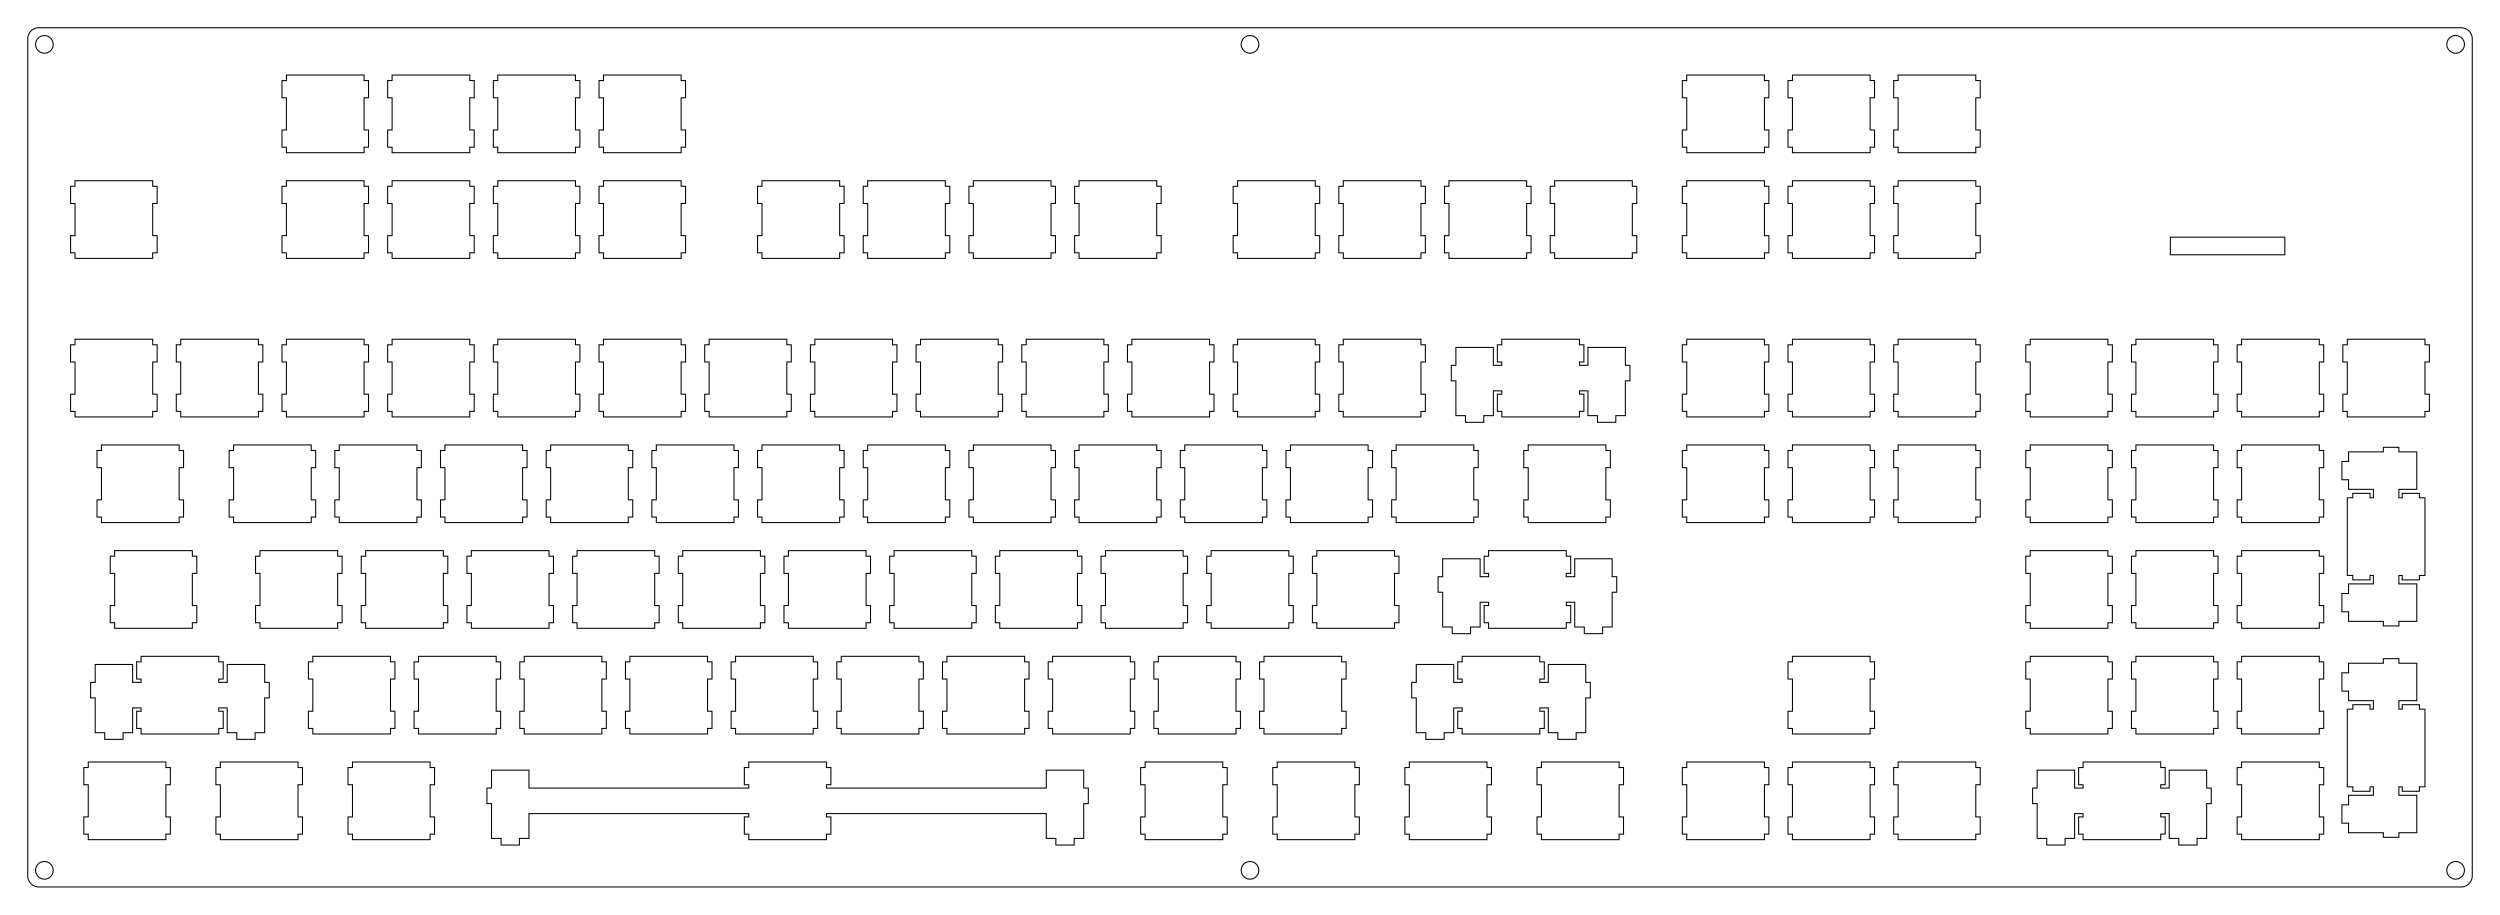 <?xml version="1.0" encoding="UTF-8" standalone="no"?>
<svg
   xmlns:dc="http://purl.org/dc/elements/1.1/"
   xmlns:cc="http://creativecommons.org/ns#"
   xmlns:rdf="http://www.w3.org/1999/02/22-rdf-syntax-ns#"
   xmlns:svg="http://www.w3.org/2000/svg"
   xmlns="http://www.w3.org/2000/svg"
   xmlns:sodipodi="http://sodipodi.sourceforge.net/DTD/sodipodi-0.dtd"
   xmlns:inkscape="http://www.inkscape.org/namespaces/inkscape"
   width="450.627mm"
   height="164.877mm"
   viewBox="0.000 0.000 450.627 164.877"
   version="1.1"
   id="svg4777"
   sodipodi:docname="board_switch.svg"
   inkscape:version="1.0.1 (3bc2e813f5, 2020-09-07)">
  <defs
     id="defs4781">
    <filter
       inkscape:collect="always"
       style="color-interpolation-filters:sRGB"
       id="filter7851"
       x="-1.8215383e-05"
       width="1"
       y="-2.0297141e-05"
       height="1">
      <feGaussianBlur
         inkscape:collect="always"
         stdDeviation="0"
         id="feGaussianBlur7853" />
    </filter>
  </defs>
  <sodipodi:namedview
     pagecolor="#ffffff"
     bordercolor="#666666"
     borderopacity="1"
     objecttolerance="10"
     gridtolerance="10"
     guidetolerance="10"
     inkscape:pageopacity="0"
     inkscape:pageshadow="2"
     inkscape:window-width="1920"
     inkscape:window-height="1027"
     id="namedview4779"
     showgrid="false"
     inkscape:zoom="0.84260906"
     inkscape:cx="1364.7971"
     inkscape:cy="405.07818"
     inkscape:window-x="1912"
     inkscape:window-y="-8"
     inkscape:window-maximized="1"
     inkscape:current-layer="layer3" />
  <polygon
     points="443.627,5.001 443.783,5.007 443.939,5.025 444.093,5.056 444.245,5.098 444.392,5.153 444.534,5.218 444.671,5.295 444.802,5.382 444.925,5.480 445.041,5.586 445.147,5.702 445.245,5.825 445.332,5.956 445.409,6.093 445.474,6.235 445.529,6.382 445.571,6.534 445.602,6.688 445.620,6.844 445.627,7.001 445.627,157.877 445.620,158.033 445.602,158.189 445.571,158.343 445.529,158.495 445.474,158.642 445.409,158.784 445.332,158.921 445.245,159.052 445.147,159.175 445.041,159.291 444.925,159.397 444.802,159.495 444.671,159.582 444.534,159.659 444.392,159.724 444.245,159.779 444.093,159.821 443.939,159.852 443.783,159.870 443.627,159.877 7.001,159.877 6.844,159.870 6.688,159.852 6.534,159.821 6.382,159.779 6.235,159.724 6.093,159.659 5.956,159.582 5.825,159.495 5.702,159.397 5.586,159.291 5.480,159.175 5.382,159.052 5.295,158.921 5.218,158.784 5.153,158.642 5.098,158.495 5.056,158.343 5.025,158.189 5.007,158.033 5.000,157.876 5.001,7.001 5.007,6.844 5.025,6.688 5.056,6.534 5.098,6.382 5.153,6.235 5.218,6.093 5.295,5.956 5.382,5.825 5.480,5.702 5.586,5.586 5.702,5.480 5.825,5.382 5.956,5.295 6.093,5.218 6.235,5.153 6.382,5.098 6.534,5.056 6.688,5.025 6.844,5.007 7.001,5.000"
     style="fill:none;stroke-width:0.05mm;stroke:black"
     id="polygon4541" />
  <polygon
     points="7.506,155.355 7.060,155.582 6.706,155.936 6.479,156.382 6.400,156.877 6.479,157.371 6.706,157.817 7.060,158.171 7.506,158.398 8.001,158.477 8.495,158.398 8.941,158.171 9.295,157.817 9.522,157.371 9.601,156.877 9.522,156.382 9.295,155.936 8.941,155.582 8.495,155.355 8.001,155.277"
     style="fill:none;stroke-width:0.05mm;stroke:black"
     id="polygon4543" />
  <polygon
     points="224.819,155.355 224.373,155.582 224.019,155.936 223.792,156.382 223.714,156.877 223.792,157.371 224.019,157.817 224.373,158.171 224.819,158.398 225.314,158.477 225.808,158.398 226.254,158.171 226.608,157.817 226.835,157.371 226.914,156.877 226.835,156.382 226.608,155.936 226.254,155.582 225.808,155.355 225.314,155.277"
     style="fill:none;stroke-width:0.05mm;stroke:black"
     id="polygon4545" />
  <polygon
     points="442.132,155.355 441.686,155.582 441.332,155.936 441.105,156.382 441.027,156.877 441.105,157.371 441.332,157.817 441.686,158.171 442.132,158.398 442.627,158.477 443.121,158.398 443.567,158.171 443.921,157.817 444.148,157.371 444.227,156.877 444.148,156.382 443.921,155.936 443.567,155.582 443.121,155.355 442.627,155.277"
     style="fill:none;stroke-width:0.05mm;stroke:black"
     id="polygon4547" />
  <polygon
     points="375.476,137.351 375.476,138.351 374.676,138.351 374.676,141.451 375.476,141.451 375.476,142.050 373.951,142.050 373.951,138.821 367.201,138.821 367.201,142.050 366.376,142.050 366.376,144.851 367.201,144.851 367.201,151.121 368.926,151.121 368.926,152.321 372.226,152.321 372.226,151.121 373.951,151.121 373.951,146.651 375.476,146.651 375.476,147.251 374.676,147.251 374.676,150.351 375.476,150.351 375.476,151.351 389.476,151.351 389.476,150.351 390.276,150.351 390.276,147.251 389.476,147.251 389.476,146.651 391.001,146.651 391.001,151.121 392.726,151.121 392.726,152.321 396.026,152.321 396.026,151.121 397.751,151.121 397.751,144.851 398.576,144.851 398.576,142.050 397.751,142.050 397.751,138.821 391.001,138.821 391.001,142.050 389.476,142.050 389.476,141.451 390.276,141.451 390.276,138.351 389.476,138.351 389.476,137.351"
     style="fill:none;stroke-width:0.05mm;stroke:black"
     id="polygon4549" />
  <polygon
     points="134.969,137.351 134.969,138.351 134.169,138.351 134.169,141.451 134.969,141.451 134.969,142.050 95.344,142.050 95.344,138.821 88.594,138.821 88.594,142.050 87.769,142.050 87.769,144.851 88.594,144.851 88.594,151.121 90.319,151.121 90.319,152.321 93.619,152.321 93.619,151.121 95.344,151.121 95.344,146.651 134.969,146.651 134.969,147.251 134.169,147.251 134.169,150.351 134.969,150.351 134.969,151.351 148.969,151.351 148.969,150.351 149.769,150.351 149.769,147.251 148.969,147.251 148.969,146.651 188.594,146.651 188.594,151.121 190.319,151.121 190.319,152.321 193.619,152.321 193.619,151.121 195.344,151.121 195.344,144.851 196.169,144.851 196.169,142.050 195.344,142.050 195.344,138.821 188.594,138.821 188.594,142.050 148.969,142.050 148.969,141.451 149.769,141.451 149.769,138.351 148.969,138.351 148.969,137.351"
     style="fill:none;stroke-width:0.05mm;stroke:black"
     id="polygon4551" />
  <polygon
     points="404.051,137.351 404.051,138.351 403.251,138.351 403.251,141.451 404.051,141.451 404.051,147.251 403.251,147.251 403.251,150.351 404.051,150.351 404.051,151.351 418.051,151.351 418.051,150.351 418.851,150.351 418.851,147.251 418.051,147.251 418.051,141.451 418.851,141.451 418.851,138.351 418.051,138.351 418.051,137.351"
     style="fill:none;stroke-width:0.05mm;stroke:black"
     id="polygon4553" />
  <polygon
     points="342.138,137.351 342.138,138.351 341.338,138.351 341.338,141.451 342.138,141.451 342.138,147.251 341.338,147.251 341.338,150.351 342.138,150.351 342.138,151.351 356.138,151.351 356.138,150.351 356.938,150.351 356.938,147.251 356.138,147.251 356.138,141.451 356.938,141.451 356.938,138.351 356.138,138.351 356.138,137.351"
     style="fill:none;stroke-width:0.05mm;stroke:black"
     id="polygon4555" />
  <polygon
     points="323.088,137.351 323.088,138.351 322.288,138.351 322.288,141.451 323.088,141.451 323.088,147.251 322.288,147.251 322.288,150.351 323.088,150.351 323.088,151.351 337.088,151.351 337.088,150.351 337.888,150.351 337.888,147.251 337.088,147.251 337.088,141.451 337.888,141.451 337.888,138.351 337.088,138.351 337.088,137.351"
     style="fill:none;stroke-width:0.05mm;stroke:black"
     id="polygon4557" />
  <polygon
     points="304.038,137.351 304.038,138.351 303.238,138.351 303.238,141.451 304.038,141.451 304.038,147.251 303.238,147.251 303.238,150.351 304.038,150.351 304.038,151.351 318.038,151.351 318.038,150.351 318.838,150.351 318.838,147.251 318.038,147.251 318.038,141.451 318.838,141.451 318.838,138.351 318.038,138.351 318.038,137.351"
     style="fill:none;stroke-width:0.05mm;stroke:black"
     id="polygon4559" />
  <polygon
     points="277.844,137.351 277.844,138.351 277.044,138.351 277.044,141.451 277.844,141.451 277.844,147.251 277.044,147.251 277.044,150.351 277.844,150.351 277.844,151.351 291.844,151.351 291.844,150.351 292.644,150.351 292.644,147.251 291.844,147.251 291.844,141.451 292.644,141.451 292.644,138.351 291.844,138.351 291.844,137.351"
     style="fill:none;stroke-width:0.05mm;stroke:black"
     id="polygon4561" />
  <polygon
     points="254.032,137.351 254.032,138.351 253.232,138.351 253.232,141.451 254.032,141.451 254.032,147.251 253.232,147.251 253.232,150.351 254.032,150.351 254.032,151.351 268.032,151.351 268.032,150.351 268.832,150.351 268.832,147.251 268.032,147.251 268.032,141.451 268.832,141.451 268.832,138.351 268.032,138.351 268.032,137.351"
     style="fill:none;stroke-width:0.05mm;stroke:black"
     id="polygon4563" />
  <polygon
     points="230.219,137.351 230.219,138.351 229.419,138.351 229.419,141.451 230.219,141.451 230.219,147.251 229.419,147.251 229.419,150.351 230.219,150.351 230.219,151.351 244.219,151.351 244.219,150.351 245.019,150.351 245.019,147.251 244.219,147.251 244.219,141.451 245.019,141.451 245.019,138.351 244.219,138.351 244.219,137.351"
     style="fill:none;stroke-width:0.05mm;stroke:black"
     id="polygon4565" />
  <polygon
     points="206.407,137.351 206.407,138.351 205.607,138.351 205.607,141.451 206.407,141.451 206.407,147.251 205.607,147.251 205.607,150.351 206.407,150.351 206.407,151.351 220.407,151.351 220.407,150.351 221.207,150.351 221.207,147.251 220.407,147.251 220.407,141.451 221.207,141.451 221.207,138.351 220.407,138.351 220.407,137.351"
     style="fill:none;stroke-width:0.05mm;stroke:black"
     id="polygon4567" />
  <polygon
     points="63.532,137.351 63.532,138.351 62.732,138.351 62.732,141.451 63.532,141.451 63.532,147.251 62.732,147.251 62.732,150.351 63.532,150.351 63.532,151.351 77.532,151.351 77.532,150.351 78.332,150.351 78.332,147.251 77.532,147.251 77.532,141.451 78.332,141.451 78.332,138.351 77.532,138.351 77.532,137.351"
     style="fill:none;stroke-width:0.05mm;stroke:black"
     id="polygon4569" />
  <polygon
     points="39.719,137.351 39.719,138.351 38.919,138.351 38.919,141.451 39.719,141.451 39.719,147.251 38.919,147.251 38.919,150.351 39.719,150.351 39.719,151.351 53.719,151.351 53.719,150.351 54.519,150.351 54.519,147.251 53.719,147.251 53.719,141.451 54.519,141.451 54.519,138.351 53.719,138.351 53.719,137.351"
     style="fill:none;stroke-width:0.05mm;stroke:black"
     id="polygon4571" />
  <polygon
     points="15.907,137.351 15.907,138.351 15.107,138.351 15.107,141.451 15.907,141.451 15.907,147.251 15.107,147.251 15.107,150.351 15.907,150.351 15.907,151.351 29.907,151.351 29.907,150.351 30.707,150.351 30.707,147.251 29.907,147.251 29.907,141.451 30.707,141.451 30.707,138.351 29.907,138.351 29.907,137.351"
     style="fill:none;stroke-width:0.05mm;stroke:black"
     id="polygon4573" />
  <polygon
     points="429.601,118.726 429.601,119.550 423.331,119.550 423.331,121.275 422.131,121.275 422.131,124.575 423.331,124.575 423.331,126.300 427.801,126.300 427.801,127.825 427.201,127.825 427.201,127.025 424.101,127.025 424.101,127.825 423.101,127.825 423.101,141.826 424.101,141.826 424.101,142.626 427.201,142.626 427.201,141.826 427.801,141.826 427.801,143.351 423.331,143.351 423.331,145.076 422.131,145.076 422.131,148.376 423.331,148.376 423.331,150.101 429.601,150.101 429.601,150.925 432.401,150.925 432.401,150.101 435.631,150.101 435.631,143.351 432.401,143.351 432.401,141.826 433.001,141.826 433.001,142.626 436.101,142.626 436.101,141.826 437.101,141.826 437.101,127.825 436.101,127.825 436.101,127.025 433.001,127.025 433.001,127.825 432.401,127.825 432.401,126.300 435.631,126.300 435.631,119.550 432.401,119.550 432.401,118.726"
     style="fill:none;stroke-width:0.05mm;stroke:black"
     id="polygon4575" />
  <polygon
     points="263.557,118.301 263.557,119.301 262.757,119.301 262.757,122.400 263.557,122.400 263.557,123.001 262.032,123.001 262.032,119.771 255.282,119.771 255.282,123.001 254.457,123.001 254.457,125.801 255.282,125.801 255.282,132.071 257.006,132.071 257.006,133.271 260.306,133.271 260.306,132.071 262.032,132.071 262.032,127.601 263.557,127.601 263.557,128.200 262.757,128.200 262.757,131.301 263.557,131.301 263.557,132.301 277.557,132.301 277.557,131.301 278.357,131.301 278.357,128.200 277.557,128.200 277.557,127.601 279.082,127.601 279.082,132.071 280.807,132.071 280.807,133.271 284.107,133.271 284.107,132.071 285.832,132.071 285.832,125.801 286.657,125.801 286.657,123.001 285.832,123.001 285.832,119.771 279.082,119.771 279.082,123.001 277.557,123.001 277.557,122.400 278.357,122.400 278.357,119.301 277.557,119.301 277.557,118.301"
     style="fill:none;stroke-width:0.05mm;stroke:black"
     id="polygon4577" />
  <polygon
     points="25.432,118.301 25.432,119.301 24.632,119.301 24.632,122.400 25.432,122.400 25.432,123.001 23.907,123.001 23.907,119.771 17.157,119.771 17.157,123.001 16.332,123.001 16.332,125.801 17.157,125.801 17.157,132.071 18.882,132.071 18.882,133.271 22.182,133.271 22.182,132.071 23.907,132.071 23.907,127.601 25.432,127.601 25.432,128.200 24.632,128.200 24.632,131.301 25.432,131.301 25.432,132.301 39.432,132.301 39.432,131.301 40.232,131.301 40.232,128.200 39.432,128.200 39.432,127.601 40.957,127.601 40.957,132.071 42.682,132.071 42.682,133.271 45.982,133.271 45.982,132.071 47.707,132.071 47.707,125.801 48.532,125.801 48.532,123.001 47.707,123.001 47.707,119.771 40.957,119.771 40.957,123.001 39.432,123.001 39.432,122.400 40.232,122.400 40.232,119.301 39.432,119.301 39.432,118.301"
     style="fill:none;stroke-width:0.05mm;stroke:black"
     id="polygon4579" />
  <polygon
     points="404.051,118.301 404.051,119.301 403.251,119.301 403.251,122.400 404.051,122.400 404.051,128.200 403.251,128.200 403.251,131.301 404.051,131.301 404.051,132.301 418.051,132.301 418.051,131.301 418.851,131.301 418.851,128.200 418.051,128.200 418.051,122.400 418.851,122.400 418.851,119.301 418.051,119.301 418.051,118.301"
     style="fill:none;stroke-width:0.05mm;stroke:black"
     id="polygon4581" />
  <polygon
     points="385.001,118.301 385.001,119.301 384.201,119.301 384.201,122.400 385.001,122.400 385.001,128.200 384.201,128.200 384.201,131.301 385.001,131.301 385.001,132.301 399.001,132.301 399.001,131.301 399.801,131.301 399.801,128.200 399.001,128.200 399.001,122.400 399.801,122.400 399.801,119.301 399.001,119.301 399.001,118.301"
     style="fill:none;stroke-width:0.05mm;stroke:black"
     id="polygon4583" />
  <polygon
     points="365.951,118.301 365.951,119.301 365.151,119.301 365.151,122.400 365.951,122.400 365.951,128.200 365.151,128.200 365.151,131.301 365.951,131.301 365.951,132.301 379.951,132.301 379.951,131.301 380.751,131.301 380.751,128.200 379.951,128.200 379.951,122.400 380.751,122.400 380.751,119.301 379.951,119.301 379.951,118.301"
     style="fill:none;stroke-width:0.05mm;stroke:black"
     id="polygon4585" />
  <polygon
     points="323.088,118.301 323.088,119.301 322.288,119.301 322.288,122.400 323.088,122.400 323.088,128.200 322.288,128.200 322.288,131.301 323.088,131.301 323.088,132.301 337.088,132.301 337.088,131.301 337.888,131.301 337.888,128.200 337.088,128.200 337.088,122.400 337.888,122.400 337.888,119.301 337.088,119.301 337.088,118.301"
     style="fill:none;stroke-width:0.05mm;stroke:black"
     id="polygon4587" />
  <polygon
     points="227.838,118.301 227.838,119.301 227.038,119.301 227.038,122.400 227.838,122.400 227.838,128.200 227.038,128.200 227.038,131.301 227.838,131.301 227.838,132.301 241.838,132.301 241.838,131.301 242.638,131.301 242.638,128.200 241.838,128.200 241.838,122.400 242.638,122.400 242.638,119.301 241.838,119.301 241.838,118.301"
     style="fill:none;stroke-width:0.05mm;stroke:black"
     id="polygon4589" />
  <polygon
     points="208.788,118.301 208.788,119.301 207.988,119.301 207.988,122.400 208.788,122.400 208.788,128.200 207.988,128.200 207.988,131.301 208.788,131.301 208.788,132.301 222.788,132.301 222.788,131.301 223.588,131.301 223.588,128.200 222.788,128.200 222.788,122.400 223.588,122.400 223.588,119.301 222.788,119.301 222.788,118.301"
     style="fill:none;stroke-width:0.05mm;stroke:black"
     id="polygon4591" />
  <polygon
     points="189.738,118.301 189.738,119.301 188.938,119.301 188.938,122.400 189.738,122.400 189.738,128.200 188.938,128.200 188.938,131.301 189.738,131.301 189.738,132.301 203.738,132.301 203.738,131.301 204.538,131.301 204.538,128.200 203.738,128.200 203.738,122.400 204.538,122.400 204.538,119.301 203.738,119.301 203.738,118.301"
     style="fill:none;stroke-width:0.05mm;stroke:black"
     id="polygon4593" />
  <polygon
     points="170.688,118.301 170.688,119.301 169.888,119.301 169.888,122.400 170.688,122.400 170.688,128.200 169.888,128.200 169.888,131.301 170.688,131.301 170.688,132.301 184.688,132.301 184.688,131.301 185.488,131.301 185.488,128.200 184.688,128.200 184.688,122.400 185.488,122.400 185.488,119.301 184.688,119.301 184.688,118.301"
     style="fill:none;stroke-width:0.05mm;stroke:black"
     id="polygon4595" />
  <polygon
     points="151.638,118.301 151.638,119.301 150.838,119.301 150.838,122.400 151.638,122.400 151.638,128.200 150.838,128.200 150.838,131.301 151.638,131.301 151.638,132.301 165.638,132.301 165.638,131.301 166.438,131.301 166.438,128.200 165.638,128.200 165.638,122.400 166.438,122.400 166.438,119.301 165.638,119.301 165.638,118.301"
     style="fill:none;stroke-width:0.05mm;stroke:black"
     id="polygon4597" />
  <polygon
     points="132.588,118.301 132.588,119.301 131.788,119.301 131.788,122.400 132.588,122.400 132.588,128.200 131.788,128.200 131.788,131.301 132.588,131.301 132.588,132.301 146.588,132.301 146.588,131.301 147.388,131.301 147.388,128.200 146.588,128.200 146.588,122.400 147.388,122.400 147.388,119.301 146.588,119.301 146.588,118.301"
     style="fill:none;stroke-width:0.05mm;stroke:black"
     id="polygon4599" />
  <polygon
     points="113.538,118.301 113.538,119.301 112.738,119.301 112.738,122.400 113.538,122.400 113.538,128.200 112.738,128.200 112.738,131.301 113.538,131.301 113.538,132.301 127.538,132.301 127.538,131.301 128.337,131.301 128.337,128.200 127.538,128.200 127.538,122.400 128.337,122.400 128.337,119.301 127.538,119.301 127.538,118.301"
     style="fill:none;stroke-width:0.05mm;stroke:black"
     id="polygon4601" />
  <polygon
     points="94.488,118.301 94.488,119.301 93.688,119.301 93.688,122.400 94.488,122.400 94.488,128.200 93.688,128.200 93.688,131.301 94.488,131.301 94.488,132.301 108.488,132.301 108.488,131.301 109.288,131.301 109.288,128.200 108.488,128.200 108.488,122.400 109.288,122.400 109.288,119.301 108.488,119.301 108.488,118.301"
     style="fill:none;stroke-width:0.05mm;stroke:black"
     id="polygon4603" />
  <polygon
     points="75.438,118.301 75.438,119.301 74.638,119.301 74.638,122.400 75.438,122.400 75.438,128.200 74.638,128.200 74.638,131.301 75.438,131.301 75.438,132.301 89.438,132.301 89.438,131.301 90.238,131.301 90.238,128.200 89.438,128.200 89.438,122.400 90.238,122.400 90.238,119.301 89.438,119.301 89.438,118.301"
     style="fill:none;stroke-width:0.05mm;stroke:black"
     id="polygon4605" />
  <polygon
     points="56.388,118.301 56.388,119.301 55.588,119.301 55.588,122.400 56.388,122.400 56.388,128.200 55.588,128.200 55.588,131.301 56.388,131.301 56.388,132.301 70.388,132.301 70.388,131.301 71.188,131.301 71.188,128.200 70.388,128.200 70.388,122.400 71.188,122.400 71.188,119.301 70.388,119.301 70.388,118.301"
     style="fill:none;stroke-width:0.05mm;stroke:black"
     id="polygon4607" />
  <polygon
     points="268.319,99.251 268.319,100.251 267.519,100.251 267.519,103.351 268.319,103.351 268.319,103.951 266.794,103.951 266.794,100.721 260.044,100.721 260.044,103.951 259.219,103.951 259.219,106.751 260.044,106.751 260.044,113.021 261.768,113.021 261.768,114.221 265.069,114.221 265.069,113.021 266.794,113.021 266.794,108.551 268.319,108.551 268.319,109.151 267.519,109.151 267.519,112.251 268.319,112.251 268.319,113.251 282.319,113.251 282.319,112.251 283.119,112.251 283.119,109.151 282.319,109.151 282.319,108.551 283.844,108.551 283.844,113.021 285.569,113.021 285.569,114.221 288.869,114.221 288.869,113.021 290.594,113.021 290.594,106.751 291.419,106.751 291.419,103.951 290.594,103.951 290.594,100.721 283.844,100.721 283.844,103.951 282.319,103.951 282.319,103.351 283.119,103.351 283.119,100.251 282.319,100.251 282.319,99.251"
     style="fill:none;stroke-width:0.05mm;stroke:black"
     id="polygon4609" />
  <polygon
     points="404.051,99.251 404.051,100.251 403.251,100.251 403.251,103.351 404.051,103.351 404.051,109.151 403.251,109.151 403.251,112.251 404.051,112.251 404.051,113.251 418.051,113.251 418.051,112.251 418.851,112.251 418.851,109.151 418.051,109.151 418.051,103.351 418.851,103.351 418.851,100.251 418.051,100.251 418.051,99.251"
     style="fill:none;stroke-width:0.05mm;stroke:black"
     id="polygon4611" />
  <polygon
     points="385.001,99.251 385.001,100.251 384.201,100.251 384.201,103.351 385.001,103.351 385.001,109.151 384.201,109.151 384.201,112.251 385.001,112.251 385.001,113.251 399.001,113.251 399.001,112.251 399.801,112.251 399.801,109.151 399.001,109.151 399.001,103.351 399.801,103.351 399.801,100.251 399.001,100.251 399.001,99.251"
     style="fill:none;stroke-width:0.05mm;stroke:black"
     id="polygon4613" />
  <polygon
     points="365.951,99.251 365.951,100.251 365.151,100.251 365.151,103.351 365.951,103.351 365.951,109.151 365.151,109.151 365.151,112.251 365.951,112.251 365.951,113.251 379.951,113.251 379.951,112.251 380.751,112.251 380.751,109.151 379.951,109.151 379.951,103.351 380.751,103.351 380.751,100.251 379.951,100.251 379.951,99.251"
     style="fill:none;stroke-width:0.05mm;stroke:black"
     id="polygon4615" />
  <polygon
     points="237.363,99.251 237.363,100.251 236.563,100.251 236.563,103.351 237.363,103.351 237.363,109.151 236.563,109.151 236.563,112.251 237.363,112.251 237.363,113.251 251.363,113.251 251.363,112.251 252.163,112.251 252.163,109.151 251.363,109.151 251.363,103.351 252.163,103.351 252.163,100.251 251.363,100.251 251.363,99.251"
     style="fill:none;stroke-width:0.05mm;stroke:black"
     id="polygon4617" />
  <polygon
     points="218.313,99.251 218.313,100.251 217.513,100.251 217.513,103.351 218.313,103.351 218.313,109.151 217.513,109.151 217.513,112.251 218.313,112.251 218.313,113.251 232.313,113.251 232.313,112.251 233.113,112.251 233.113,109.151 232.313,109.151 232.313,103.351 233.113,103.351 233.113,100.251 232.313,100.251 232.313,99.251"
     style="fill:none;stroke-width:0.05mm;stroke:black"
     id="polygon4619" />
  <polygon
     points="199.263,99.251 199.263,100.251 198.463,100.251 198.463,103.351 199.263,103.351 199.263,109.151 198.463,109.151 198.463,112.251 199.263,112.251 199.263,113.251 213.263,113.251 213.263,112.251 214.063,112.251 214.063,109.151 213.263,109.151 213.263,103.351 214.063,103.351 214.063,100.251 213.263,100.251 213.263,99.251"
     style="fill:none;stroke-width:0.05mm;stroke:black"
     id="polygon4621" />
  <polygon
     points="180.213,99.251 180.213,100.251 179.413,100.251 179.413,103.351 180.213,103.351 180.213,109.151 179.413,109.151 179.413,112.251 180.213,112.251 180.213,113.251 194.213,113.251 194.213,112.251 195.013,112.251 195.013,109.151 194.213,109.151 194.213,103.351 195.013,103.351 195.013,100.251 194.213,100.251 194.213,99.251"
     style="fill:none;stroke-width:0.05mm;stroke:black"
     id="polygon4623" />
  <polygon
     points="161.163,99.251 161.163,100.251 160.363,100.251 160.363,103.351 161.163,103.351 161.163,109.151 160.363,109.151 160.363,112.251 161.163,112.251 161.163,113.251 175.163,113.251 175.163,112.251 175.963,112.251 175.963,109.151 175.163,109.151 175.163,103.351 175.963,103.351 175.963,100.251 175.163,100.251 175.163,99.251"
     style="fill:none;stroke-width:0.05mm;stroke:black"
     id="polygon4625" />
  <polygon
     points="142.113,99.251 142.113,100.251 141.313,100.251 141.313,103.351 142.113,103.351 142.113,109.151 141.313,109.151 141.313,112.251 142.113,112.251 142.113,113.251 156.113,113.251 156.113,112.251 156.913,112.251 156.913,109.151 156.113,109.151 156.113,103.351 156.913,103.351 156.913,100.251 156.113,100.251 156.113,99.251"
     style="fill:none;stroke-width:0.05mm;stroke:black"
     id="polygon4627" />
  <polygon
     points="123.063,99.251 123.063,100.251 122.263,100.251 122.263,103.351 123.063,103.351 123.063,109.151 122.263,109.151 122.263,112.251 123.063,112.251 123.063,113.251 137.063,113.251 137.063,112.251 137.863,112.251 137.863,109.151 137.063,109.151 137.063,103.351 137.863,103.351 137.863,100.251 137.063,100.251 137.063,99.251"
     style="fill:none;stroke-width:0.05mm;stroke:black"
     id="polygon4629" />
  <polygon
     points="104.013,99.251 104.013,100.251 103.213,100.251 103.213,103.351 104.013,103.351 104.013,109.151 103.213,109.151 103.213,112.251 104.013,112.251 104.013,113.251 118.013,113.251 118.013,112.251 118.813,112.251 118.813,109.151 118.013,109.151 118.013,103.351 118.813,103.351 118.813,100.251 118.013,100.251 118.013,99.251"
     style="fill:none;stroke-width:0.05mm;stroke:black"
     id="polygon4631" />
  <polygon
     points="84.963,99.251 84.963,100.251 84.163,100.251 84.163,103.351 84.963,103.351 84.963,109.151 84.163,109.151 84.163,112.251 84.963,112.251 84.963,113.251 98.963,113.251 98.963,112.251 99.763,112.251 99.763,109.151 98.963,109.151 98.963,103.351 99.763,103.351 99.763,100.251 98.963,100.251 98.963,99.251"
     style="fill:none;stroke-width:0.05mm;stroke:black"
     id="polygon4633" />
  <polygon
     points="65.913,99.251 65.913,100.251 65.112,100.251 65.112,103.351 65.913,103.351 65.913,109.151 65.112,109.151 65.112,112.251 65.913,112.251 65.913,113.251 79.913,113.251 79.913,112.251 80.713,112.251 80.713,109.151 79.913,109.151 79.913,103.351 80.713,103.351 80.713,100.251 79.913,100.251 79.913,99.251"
     style="fill:none;stroke-width:0.05mm;stroke:black"
     id="polygon4635" />
  <polygon
     points="46.863,99.251 46.863,100.251 46.063,100.251 46.063,103.351 46.863,103.351 46.863,109.151 46.063,109.151 46.063,112.251 46.863,112.251 46.863,113.251 60.863,113.251 60.863,112.251 61.663,112.251 61.663,109.151 60.863,109.151 60.863,103.351 61.663,103.351 61.663,100.251 60.863,100.251 60.863,99.251"
     style="fill:none;stroke-width:0.05mm;stroke:black"
     id="polygon4637" />
  <polygon
     points="20.669,99.251 20.669,100.251 19.869,100.251 19.869,103.351 20.669,103.351 20.669,109.151 19.869,109.151 19.869,112.251 20.669,112.251 20.669,113.251 34.669,113.251 34.669,112.251 35.469,112.251 35.469,109.151 34.669,109.151 34.669,103.351 35.469,103.351 35.469,100.251 34.669,100.251 34.669,99.251"
     style="fill:none;stroke-width:0.05mm;stroke:black"
     id="polygon4639" />
  <polygon
     points="429.601,80.626 429.601,81.451 423.331,81.451 423.331,83.176 422.131,83.176 422.131,86.476 423.331,86.476 423.331,88.201 427.801,88.201 427.801,89.726 427.201,89.726 427.201,88.926 424.101,88.926 424.101,89.726 423.101,89.726 423.101,103.726 424.101,103.726 424.101,104.526 427.201,104.526 427.201,103.726 427.801,103.726 427.801,105.251 423.331,105.251 423.331,106.976 422.131,106.976 422.131,110.276 423.331,110.276 423.331,112.001 429.601,112.001 429.601,112.826 432.401,112.826 432.401,112.001 435.631,112.001 435.631,105.251 432.401,105.251 432.401,103.726 433.001,103.726 433.001,104.526 436.101,104.526 436.101,103.726 437.101,103.726 437.101,89.726 436.101,89.726 436.101,88.926 433.001,88.926 433.001,89.726 432.401,89.726 432.401,88.201 435.631,88.201 435.631,81.451 432.401,81.451 432.401,80.626"
     style="fill:none;stroke-width:0.05mm;stroke:black"
     id="polygon4641" />
  <polygon
     points="404.051,80.201 404.051,81.201 403.251,81.201 403.251,84.301 404.051,84.301 404.051,90.101 403.251,90.101 403.251,93.201 404.051,93.201 404.051,94.201 418.051,94.201 418.051,93.201 418.851,93.201 418.851,90.101 418.051,90.101 418.051,84.301 418.851,84.301 418.851,81.201 418.051,81.201 418.051,80.201"
     style="fill:none;stroke-width:0.05mm;stroke:black"
     id="polygon4643" />
  <polygon
     points="385.001,80.201 385.001,81.201 384.201,81.201 384.201,84.301 385.001,84.301 385.001,90.101 384.201,90.101 384.201,93.201 385.001,93.201 385.001,94.201 399.001,94.201 399.001,93.201 399.801,93.201 399.801,90.101 399.001,90.101 399.001,84.301 399.801,84.301 399.801,81.201 399.001,81.201 399.001,80.201"
     style="fill:none;stroke-width:0.05mm;stroke:black"
     id="polygon4645" />
  <polygon
     points="365.951,80.201 365.951,81.201 365.151,81.201 365.151,84.301 365.951,84.301 365.951,90.101 365.151,90.101 365.151,93.201 365.951,93.201 365.951,94.201 379.951,94.201 379.951,93.201 380.751,93.201 380.751,90.101 379.951,90.101 379.951,84.301 380.751,84.301 380.751,81.201 379.951,81.201 379.951,80.201"
     style="fill:none;stroke-width:0.05mm;stroke:black"
     id="polygon4647" />
  <polygon
     points="342.138,80.201 342.138,81.201 341.338,81.201 341.338,84.301 342.138,84.301 342.138,90.101 341.338,90.101 341.338,93.201 342.138,93.201 342.138,94.201 356.138,94.201 356.138,93.201 356.938,93.201 356.938,90.101 356.138,90.101 356.138,84.301 356.938,84.301 356.938,81.201 356.138,81.201 356.138,80.201"
     style="fill:none;stroke-width:0.05mm;stroke:black"
     id="polygon4649" />
  <polygon
     points="323.088,80.201 323.088,81.201 322.288,81.201 322.288,84.301 323.088,84.301 323.088,90.101 322.288,90.101 322.288,93.201 323.088,93.201 323.088,94.201 337.088,94.201 337.088,93.201 337.888,93.201 337.888,90.101 337.088,90.101 337.088,84.301 337.888,84.301 337.888,81.201 337.088,81.201 337.088,80.201"
     style="fill:none;stroke-width:0.05mm;stroke:black"
     id="polygon4651" />
  <polygon
     points="304.038,80.201 304.038,81.201 303.238,81.201 303.238,84.301 304.038,84.301 304.038,90.101 303.238,90.101 303.238,93.201 304.038,93.201 304.038,94.201 318.038,94.201 318.038,93.201 318.838,93.201 318.838,90.101 318.038,90.101 318.038,84.301 318.838,84.301 318.838,81.201 318.038,81.201 318.038,80.201"
     style="fill:none;stroke-width:0.05mm;stroke:black"
     id="polygon4653" />
  <polygon
     points="275.463,80.201 275.463,81.201 274.663,81.201 274.663,84.301 275.463,84.301 275.463,90.101 274.663,90.101 274.663,93.201 275.463,93.201 275.463,94.201 289.463,94.201 289.463,93.201 290.263,93.201 290.263,90.101 289.463,90.101 289.463,84.301 290.263,84.301 290.263,81.201 289.463,81.201 289.463,80.201"
     style="fill:none;stroke-width:0.05mm;stroke:black"
     id="polygon4655" />
  <polygon
     points="251.651,80.201 251.651,81.201 250.851,81.201 250.851,84.301 251.651,84.301 251.651,90.101 250.851,90.101 250.851,93.201 251.651,93.201 251.651,94.201 265.651,94.201 265.651,93.201 266.451,93.201 266.451,90.101 265.651,90.101 265.651,84.301 266.451,84.301 266.451,81.201 265.651,81.201 265.651,80.201"
     style="fill:none;stroke-width:0.05mm;stroke:black"
     id="polygon4657" />
  <polygon
     points="232.601,80.201 232.601,81.201 231.801,81.201 231.801,84.301 232.601,84.301 232.601,90.101 231.801,90.101 231.801,93.201 232.601,93.201 232.601,94.201 246.601,94.201 246.601,93.201 247.401,93.201 247.401,90.101 246.601,90.101 246.601,84.301 247.401,84.301 247.401,81.201 246.601,81.201 246.601,80.201"
     style="fill:none;stroke-width:0.05mm;stroke:black"
     id="polygon4659" />
  <polygon
     points="213.551,80.201 213.551,81.201 212.751,81.201 212.751,84.301 213.551,84.301 213.551,90.101 212.751,90.101 212.751,93.201 213.551,93.201 213.551,94.201 227.551,94.201 227.551,93.201 228.351,93.201 228.351,90.101 227.551,90.101 227.551,84.301 228.351,84.301 228.351,81.201 227.551,81.201 227.551,80.201"
     style="fill:none;stroke-width:0.05mm;stroke:black"
     id="polygon4661" />
  <polygon
     points="194.501,80.201 194.501,81.201 193.701,81.201 193.701,84.301 194.501,84.301 194.501,90.101 193.701,90.101 193.701,93.201 194.501,93.201 194.501,94.201 208.501,94.201 208.501,93.201 209.301,93.201 209.301,90.101 208.501,90.101 208.501,84.301 209.301,84.301 209.301,81.201 208.501,81.201 208.501,80.201"
     style="fill:none;stroke-width:0.05mm;stroke:black"
     id="polygon4663" />
  <polygon
     points="175.451,80.201 175.451,81.201 174.651,81.201 174.651,84.301 175.451,84.301 175.451,90.101 174.651,90.101 174.651,93.201 175.451,93.201 175.451,94.201 189.451,94.201 189.451,93.201 190.251,93.201 190.251,90.101 189.451,90.101 189.451,84.301 190.251,84.301 190.251,81.201 189.451,81.201 189.451,80.201"
     style="fill:none;stroke-width:0.05mm;stroke:black"
     id="polygon4665" />
  <polygon
     points="156.401,80.201 156.401,81.201 155.601,81.201 155.601,84.301 156.401,84.301 156.401,90.101 155.601,90.101 155.601,93.201 156.401,93.201 156.401,94.201 170.401,94.201 170.401,93.201 171.201,93.201 171.201,90.101 170.401,90.101 170.401,84.301 171.201,84.301 171.201,81.201 170.401,81.201 170.401,80.201"
     style="fill:none;stroke-width:0.05mm;stroke:black"
     id="polygon4667" />
  <polygon
     points="137.351,80.201 137.351,81.201 136.550,81.201 136.550,84.301 137.351,84.301 137.351,90.101 136.550,90.101 136.550,93.201 137.351,93.201 137.351,94.201 151.351,94.201 151.351,93.201 152.151,93.201 152.151,90.101 151.351,90.101 151.351,84.301 152.151,84.301 152.151,81.201 151.351,81.201 151.351,80.201"
     style="fill:none;stroke-width:0.05mm;stroke:black"
     id="polygon4669" />
  <polygon
     points="118.301,80.201 118.301,81.201 117.501,81.201 117.501,84.301 118.301,84.301 118.301,90.101 117.501,90.101 117.501,93.201 118.301,93.201 118.301,94.201 132.301,94.201 132.301,93.201 133.101,93.201 133.101,90.101 132.301,90.101 132.301,84.301 133.101,84.301 133.101,81.201 132.301,81.201 132.301,80.201"
     style="fill:none;stroke-width:0.05mm;stroke:black"
     id="polygon4671" />
  <polygon
     points="99.251,80.201 99.251,81.201 98.451,81.201 98.451,84.301 99.251,84.301 99.251,90.101 98.451,90.101 98.451,93.201 99.251,93.201 99.251,94.201 113.251,94.201 113.251,93.201 114.051,93.201 114.051,90.101 113.251,90.101 113.251,84.301 114.051,84.301 114.051,81.201 113.251,81.201 113.251,80.201"
     style="fill:none;stroke-width:0.05mm;stroke:black"
     id="polygon4673" />
  <polygon
     points="80.201,80.201 80.201,81.201 79.401,81.201 79.401,84.301 80.201,84.301 80.201,90.101 79.401,90.101 79.401,93.201 80.201,93.201 80.201,94.201 94.201,94.201 94.201,93.201 95.001,93.201 95.001,90.101 94.201,90.101 94.201,84.301 95.001,84.301 95.001,81.201 94.201,81.201 94.201,80.201"
     style="fill:none;stroke-width:0.05mm;stroke:black"
     id="polygon4675" />
  <polygon
     points="61.151,80.201 61.151,81.201 60.351,81.201 60.351,84.301 61.151,84.301 61.151,90.101 60.351,90.101 60.351,93.201 61.151,93.201 61.151,94.201 75.151,94.201 75.151,93.201 75.951,93.201 75.951,90.101 75.151,90.101 75.151,84.301 75.951,84.301 75.951,81.201 75.151,81.201 75.151,80.201"
     style="fill:none;stroke-width:0.05mm;stroke:black"
     id="polygon4677" />
  <polygon
     points="42.101,80.201 42.101,81.201 41.301,81.201 41.301,84.301 42.101,84.301 42.101,90.101 41.301,90.101 41.301,93.201 42.101,93.201 42.101,94.201 56.101,94.201 56.101,93.201 56.901,93.201 56.901,90.101 56.101,90.101 56.101,84.301 56.901,84.301 56.901,81.201 56.101,81.201 56.101,80.201"
     style="fill:none;stroke-width:0.05mm;stroke:black"
     id="polygon4679" />
  <polygon
     points="18.288,80.201 18.288,81.201 17.488,81.201 17.488,84.301 18.288,84.301 18.288,90.101 17.488,90.101 17.488,93.201 18.288,93.201 18.288,94.201 32.288,94.201 32.288,93.201 33.088,93.201 33.088,90.101 32.288,90.101 32.288,84.301 33.088,84.301 33.088,81.201 32.288,81.201 32.288,80.201"
     style="fill:none;stroke-width:0.05mm;stroke:black"
     id="polygon4681" />
  <polygon
     points="270.701,61.151 270.701,62.151 269.901,62.151 269.901,65.251 270.701,65.251 270.701,65.851 269.176,65.851 269.176,62.621 262.426,62.621 262.426,65.851 261.601,65.851 261.601,68.651 262.426,68.651 262.426,74.921 264.151,74.921 264.151,76.121 267.451,76.121 267.451,74.921 269.176,74.921 269.176,70.451 270.701,70.451 270.701,71.051 269.901,71.051 269.901,74.151 270.701,74.151 270.701,75.151 284.701,75.151 284.701,74.151 285.501,74.151 285.501,71.051 284.701,71.051 284.701,70.451 286.226,70.451 286.226,74.921 287.951,74.921 287.951,76.121 291.251,76.121 291.251,74.921 292.976,74.921 292.976,68.651 293.801,68.651 293.801,65.851 292.976,65.851 292.976,62.621 286.226,62.621 286.226,65.851 284.701,65.851 284.701,65.251 285.501,65.251 285.501,62.151 284.701,62.151 284.701,61.151"
     style="fill:none;stroke-width:0.05mm;stroke:black"
     id="polygon4683" />
  <polygon
     points="423.101,61.151 423.101,62.151 422.301,62.151 422.301,65.251 423.101,65.251 423.101,71.051 422.301,71.051 422.301,74.151 423.101,74.151 423.101,75.151 437.101,75.151 437.101,74.151 437.901,74.151 437.901,71.051 437.101,71.051 437.101,65.251 437.901,65.251 437.901,62.151 437.101,62.151 437.101,61.151"
     style="fill:none;stroke-width:0.05mm;stroke:black"
     id="polygon4685" />
  <polygon
     points="385.001,61.151 385.001,62.151 384.201,62.151 384.201,65.251 385.001,65.251 385.001,71.051 384.201,71.051 384.201,74.151 385.001,74.151 385.001,75.151 399.001,75.151 399.001,74.151 399.801,74.151 399.801,71.051 399.001,71.051 399.001,65.251 399.801,65.251 399.801,62.151 399.001,62.151 399.001,61.151"
     style="fill:none;stroke-width:0.05mm;stroke:black"
     id="polygon4689" />
  <polygon
     points="365.951,61.151 365.951,62.151 365.151,62.151 365.151,65.251 365.951,65.251 365.951,71.051 365.151,71.051 365.151,74.151 365.951,74.151 365.951,75.151 379.951,75.151 379.951,74.151 380.751,74.151 380.751,71.051 379.951,71.051 379.951,65.251 380.751,65.251 380.751,62.151 379.951,62.151 379.951,61.151"
     style="fill:none;stroke-width:0.05mm;stroke:black"
     id="polygon4691" />
  <polygon
     points="342.138,61.151 342.138,62.151 341.338,62.151 341.338,65.251 342.138,65.251 342.138,71.051 341.338,71.051 341.338,74.151 342.138,74.151 342.138,75.151 356.138,75.151 356.138,74.151 356.938,74.151 356.938,71.051 356.138,71.051 356.138,65.251 356.938,65.251 356.938,62.151 356.138,62.151 356.138,61.151"
     style="fill:none;stroke-width:0.05mm;stroke:black"
     id="polygon4693" />
  <polygon
     points="323.088,61.151 323.088,62.151 322.288,62.151 322.288,65.251 323.088,65.251 323.088,71.051 322.288,71.051 322.288,74.151 323.088,74.151 323.088,75.151 337.088,75.151 337.088,74.151 337.888,74.151 337.888,71.051 337.088,71.051 337.088,65.251 337.888,65.251 337.888,62.151 337.088,62.151 337.088,61.151"
     style="fill:none;stroke-width:0.05mm;stroke:black"
     id="polygon4695" />
  <polygon
     points="304.038,61.151 304.038,62.151 303.238,62.151 303.238,65.251 304.038,65.251 304.038,71.051 303.238,71.051 303.238,74.151 304.038,74.151 304.038,75.151 318.038,75.151 318.038,74.151 318.838,74.151 318.838,71.051 318.038,71.051 318.038,65.251 318.838,65.251 318.838,62.151 318.038,62.151 318.038,61.151"
     style="fill:none;stroke-width:0.05mm;stroke:black"
     id="polygon4697" />
  <polygon
     points="242.126,61.151 242.126,62.151 241.326,62.151 241.326,65.251 242.126,65.251 242.126,71.051 241.326,71.051 241.326,74.151 242.126,74.151 242.126,75.151 256.126,75.151 256.126,74.151 256.926,74.151 256.926,71.051 256.126,71.051 256.126,65.251 256.926,65.251 256.926,62.151 256.126,62.151 256.126,61.151"
     style="fill:none;stroke-width:0.05mm;stroke:black"
     id="polygon4699" />
  <polygon
     points="223.076,61.151 223.076,62.151 222.276,62.151 222.276,65.251 223.076,65.251 223.076,71.051 222.276,71.051 222.276,74.151 223.076,74.151 223.076,75.151 237.076,75.151 237.076,74.151 237.876,74.151 237.876,71.051 237.076,71.051 237.076,65.251 237.876,65.251 237.876,62.151 237.076,62.151 237.076,61.151"
     style="fill:none;stroke-width:0.05mm;stroke:black"
     id="polygon4701" />
  <polygon
     points="204.026,61.151 204.026,62.151 203.226,62.151 203.226,65.251 204.026,65.251 204.026,71.051 203.226,71.051 203.226,74.151 204.026,74.151 204.026,75.151 218.026,75.151 218.026,74.151 218.826,74.151 218.826,71.051 218.026,71.051 218.026,65.251 218.826,65.251 218.826,62.151 218.026,62.151 218.026,61.151"
     style="fill:none;stroke-width:0.05mm;stroke:black"
     id="polygon4703" />
  <polygon
     points="184.976,61.151 184.976,62.151 184.176,62.151 184.176,65.251 184.976,65.251 184.976,71.051 184.176,71.051 184.176,74.151 184.976,74.151 184.976,75.151 198.976,75.151 198.976,74.151 199.776,74.151 199.776,71.051 198.976,71.051 198.976,65.251 199.776,65.251 199.776,62.151 198.976,62.151 198.976,61.151"
     style="fill:none;stroke-width:0.05mm;stroke:black"
     id="polygon4705" />
  <polygon
     points="165.926,61.151 165.926,62.151 165.126,62.151 165.126,65.251 165.926,65.251 165.926,71.051 165.126,71.051 165.126,74.151 165.926,74.151 165.926,75.151 179.926,75.151 179.926,74.151 180.726,74.151 180.726,71.051 179.926,71.051 179.926,65.251 180.726,65.251 180.726,62.151 179.926,62.151 179.926,61.151"
     style="fill:none;stroke-width:0.05mm;stroke:black"
     id="polygon4707" />
  <polygon
     points="146.876,61.151 146.876,62.151 146.076,62.151 146.076,65.251 146.876,65.251 146.876,71.051 146.076,71.051 146.076,74.151 146.876,74.151 146.876,75.151 160.876,75.151 160.876,74.151 161.676,74.151 161.676,71.051 160.876,71.051 160.876,65.251 161.676,65.251 161.676,62.151 160.876,62.151 160.876,61.151"
     style="fill:none;stroke-width:0.05mm;stroke:black"
     id="polygon4709" />
  <polygon
     points="127.825,61.151 127.825,62.151 127.025,62.151 127.025,65.251 127.825,65.251 127.825,71.051 127.025,71.051 127.025,74.151 127.825,74.151 127.825,75.151 141.826,75.151 141.826,74.151 142.626,74.151 142.626,71.051 141.826,71.051 141.826,65.251 142.626,65.251 142.626,62.151 141.826,62.151 141.826,61.151"
     style="fill:none;stroke-width:0.05mm;stroke:black"
     id="polygon4711" />
  <polygon
     points="108.775,61.151 108.775,62.151 107.976,62.151 107.976,65.251 108.775,65.251 108.775,71.051 107.976,71.051 107.976,74.151 108.775,74.151 108.775,75.151 122.775,75.151 122.775,74.151 123.575,74.151 123.575,71.051 122.775,71.051 122.775,65.251 123.575,65.251 123.575,62.151 122.775,62.151 122.775,61.151"
     style="fill:none;stroke-width:0.05mm;stroke:black"
     id="polygon4713" />
  <polygon
     points="89.726,61.151 89.726,62.151 88.926,62.151 88.926,65.251 89.726,65.251 89.726,71.051 88.926,71.051 88.926,74.151 89.726,74.151 89.726,75.151 103.726,75.151 103.726,74.151 104.525,74.151 104.525,71.051 103.726,71.051 103.726,65.251 104.525,65.251 104.525,62.151 103.726,62.151 103.726,61.151"
     style="fill:none;stroke-width:0.05mm;stroke:black"
     id="polygon4715" />
  <polygon
     points="70.676,61.151 70.676,62.151 69.876,62.151 69.876,65.251 70.676,65.251 70.676,71.051 69.876,71.051 69.876,74.151 70.676,74.151 70.676,75.151 84.676,75.151 84.676,74.151 85.476,74.151 85.476,71.051 84.676,71.051 84.676,65.251 85.476,65.251 85.476,62.151 84.676,62.151 84.676,61.151"
     style="fill:none;stroke-width:0.05mm;stroke:black"
     id="polygon4717" />
  <polygon
     points="51.626,61.151 51.626,62.151 50.826,62.151 50.826,65.251 51.626,65.251 51.626,71.051 50.826,71.051 50.826,74.151 51.626,74.151 51.626,75.151 65.626,75.151 65.626,74.151 66.426,74.151 66.426,71.051 65.626,71.051 65.626,65.251 66.426,65.251 66.426,62.151 65.626,62.151 65.626,61.151"
     style="fill:none;stroke-width:0.05mm;stroke:black"
     id="polygon4719" />
  <polygon
     points="32.576,61.151 32.576,62.151 31.776,62.151 31.776,65.251 32.576,65.251 32.576,71.051 31.776,71.051 31.776,74.151 32.576,74.151 32.576,75.151 46.576,75.151 46.576,74.151 47.376,74.151 47.376,71.051 46.576,71.051 46.576,65.251 47.376,65.251 47.376,62.151 46.576,62.151 46.576,61.151"
     style="fill:none;stroke-width:0.05mm;stroke:black"
     id="polygon4721" />
  <polygon
     points="13.525,61.151 13.525,62.151 12.725,62.151 12.725,65.251 13.525,65.251 13.525,71.051 12.725,71.051 12.725,74.151 13.525,74.151 13.525,75.151 27.526,75.151 27.526,74.151 28.326,74.151 28.326,71.051 27.526,71.051 27.526,65.251 28.326,65.251 28.326,62.151 27.526,62.151 27.526,61.151"
     style="fill:none;stroke-width:0.05mm;stroke:black"
     id="polygon4723" />
  <polygon
     points="342.138,32.576 342.138,33.576 341.338,33.576 341.338,36.676 342.138,36.676 342.138,42.476 341.338,42.476 341.338,45.576 342.138,45.576 342.138,46.576 356.138,46.576 356.138,45.576 356.938,45.576 356.938,42.476 356.138,42.476 356.138,36.676 356.938,36.676 356.938,33.576 356.138,33.576 356.138,32.576"
     style="fill:none;stroke-width:0.05mm;stroke:black"
     id="polygon4725" />
  <polygon
     points="323.088,32.576 323.088,33.576 322.288,33.576 322.288,36.676 323.088,36.676 323.088,42.476 322.288,42.476 322.288,45.576 323.088,45.576 323.088,46.576 337.088,46.576 337.088,45.576 337.888,45.576 337.888,42.476 337.088,42.476 337.088,36.676 337.888,36.676 337.888,33.576 337.088,33.576 337.088,32.576"
     style="fill:none;stroke-width:0.05mm;stroke:black"
     id="polygon4727" />
  <polygon
     points="304.038,32.576 304.038,33.576 303.238,33.576 303.238,36.676 304.038,36.676 304.038,42.476 303.238,42.476 303.238,45.576 304.038,45.576 304.038,46.576 318.038,46.576 318.038,45.576 318.838,45.576 318.838,42.476 318.038,42.476 318.038,36.676 318.838,36.676 318.838,33.576 318.038,33.576 318.038,32.576"
     style="fill:none;stroke-width:0.05mm;stroke:black"
     id="polygon4729" />
  <polygon
     points="280.226,32.576 280.226,33.576 279.426,33.576 279.426,36.676 280.226,36.676 280.226,42.476 279.426,42.476 279.426,45.576 280.226,45.576 280.226,46.576 294.226,46.576 294.226,45.576 295.026,45.576 295.026,42.476 294.226,42.476 294.226,36.676 295.026,36.676 295.026,33.576 294.226,33.576 294.226,32.576"
     style="fill:none;stroke-width:0.05mm;stroke:black"
     id="polygon4731" />
  <polygon
     points="261.176,32.576 261.176,33.576 260.376,33.576 260.376,36.676 261.176,36.676 261.176,42.476 260.376,42.476 260.376,45.576 261.176,45.576 261.176,46.576 275.176,46.576 275.176,45.576 275.976,45.576 275.976,42.476 275.176,42.476 275.176,36.676 275.976,36.676 275.976,33.576 275.176,33.576 275.176,32.576"
     style="fill:none;stroke-width:0.05mm;stroke:black"
     id="polygon4733" />
  <polygon
     points="242.126,32.576 242.126,33.576 241.326,33.576 241.326,36.676 242.126,36.676 242.126,42.476 241.326,42.476 241.326,45.576 242.126,45.576 242.126,46.576 256.126,46.576 256.126,45.576 256.926,45.576 256.926,42.476 256.126,42.476 256.126,36.676 256.926,36.676 256.926,33.576 256.126,33.576 256.126,32.576"
     style="fill:none;stroke-width:0.05mm;stroke:black"
     id="polygon4735" />
  <polygon
     points="223.076,32.576 223.076,33.576 222.276,33.576 222.276,36.676 223.076,36.676 223.076,42.476 222.276,42.476 222.276,45.576 223.076,45.576 223.076,46.576 237.076,46.576 237.076,45.576 237.876,45.576 237.876,42.476 237.076,42.476 237.076,36.676 237.876,36.676 237.876,33.576 237.076,33.576 237.076,32.576"
     style="fill:none;stroke-width:0.05mm;stroke:black"
     id="polygon4737" />
  <polygon
     points="194.501,32.576 194.501,33.576 193.701,33.576 193.701,36.676 194.501,36.676 194.501,42.476 193.701,42.476 193.701,45.576 194.501,45.576 194.501,46.576 208.501,46.576 208.501,45.576 209.301,45.576 209.301,42.476 208.501,42.476 208.501,36.676 209.301,36.676 209.301,33.576 208.501,33.576 208.501,32.576"
     style="fill:none;stroke-width:0.05mm;stroke:black"
     id="polygon4739" />
  <polygon
     points="175.451,32.576 175.451,33.576 174.651,33.576 174.651,36.676 175.451,36.676 175.451,42.476 174.651,42.476 174.651,45.576 175.451,45.576 175.451,46.576 189.451,46.576 189.451,45.576 190.251,45.576 190.251,42.476 189.451,42.476 189.451,36.676 190.251,36.676 190.251,33.576 189.451,33.576 189.451,32.576"
     style="fill:none;stroke-width:0.05mm;stroke:black"
     id="polygon4741" />
  <polygon
     points="156.401,32.576 156.401,33.576 155.601,33.576 155.601,36.676 156.401,36.676 156.401,42.476 155.601,42.476 155.601,45.576 156.401,45.576 156.401,46.576 170.401,46.576 170.401,45.576 171.201,45.576 171.201,42.476 170.401,42.476 170.401,36.676 171.201,36.676 171.201,33.576 170.401,33.576 170.401,32.576"
     style="fill:none;stroke-width:0.05mm;stroke:black"
     id="polygon4743" />
  <polygon
     points="137.351,32.576 137.351,33.576 136.550,33.576 136.550,36.676 137.351,36.676 137.351,42.476 136.550,42.476 136.550,45.576 137.351,45.576 137.351,46.576 151.351,46.576 151.351,45.576 152.151,45.576 152.151,42.476 151.351,42.476 151.351,36.676 152.151,36.676 152.151,33.576 151.351,33.576 151.351,32.576"
     style="fill:none;stroke-width:0.05mm;stroke:black"
     id="polygon4745" />
  <polygon
     points="108.775,32.576 108.775,33.576 107.976,33.576 107.976,36.676 108.775,36.676 108.775,42.476 107.976,42.476 107.976,45.576 108.775,45.576 108.775,46.576 122.775,46.576 122.775,45.576 123.575,45.576 123.575,42.476 122.775,42.476 122.775,36.676 123.575,36.676 123.575,33.576 122.775,33.576 122.775,32.576"
     style="fill:none;stroke-width:0.05mm;stroke:black"
     id="polygon4747" />
  <polygon
     points="89.726,32.576 89.726,33.576 88.926,33.576 88.926,36.676 89.726,36.676 89.726,42.476 88.926,42.476 88.926,45.576 89.726,45.576 89.726,46.576 103.726,46.576 103.726,45.576 104.525,45.576 104.525,42.476 103.726,42.476 103.726,36.676 104.525,36.676 104.525,33.576 103.726,33.576 103.726,32.576"
     style="fill:none;stroke-width:0.05mm;stroke:black"
     id="polygon4749" />
  <polygon
     points="70.676,32.576 70.676,33.576 69.876,33.576 69.876,36.676 70.676,36.676 70.676,42.476 69.876,42.476 69.876,45.576 70.676,45.576 70.676,46.576 84.676,46.576 84.676,45.576 85.476,45.576 85.476,42.476 84.676,42.476 84.676,36.676 85.476,36.676 85.476,33.576 84.676,33.576 84.676,32.576"
     style="fill:none;stroke-width:0.05mm;stroke:black"
     id="polygon4751" />
  <polygon
     points="51.626,32.576 51.626,33.576 50.826,33.576 50.826,36.676 51.626,36.676 51.626,42.476 50.826,42.476 50.826,45.576 51.626,45.576 51.626,46.576 65.626,46.576 65.626,45.576 66.426,45.576 66.426,42.476 65.626,42.476 65.626,36.676 66.426,36.676 66.426,33.576 65.626,33.576 65.626,32.576"
     style="fill:none;stroke-width:0.05mm;stroke:black"
     id="polygon4753" />
  <polygon
     points="13.525,32.576 13.525,33.576 12.725,33.576 12.725,36.676 13.525,36.676 13.525,42.476 12.725,42.476 12.725,45.576 13.525,45.576 13.525,46.576 27.526,46.576 27.526,45.576 28.326,45.576 28.326,42.476 27.526,42.476 27.526,36.676 28.326,36.676 28.326,33.576 27.526,33.576 27.526,32.576"
     style="fill:none;stroke-width:0.05mm;stroke:black"
     id="polygon4755" />
  <polygon
     points="342.138,13.525 342.138,14.525 341.338,14.525 341.338,17.626 342.138,17.626 342.138,23.425 341.338,23.425 341.338,26.526 342.138,26.526 342.138,27.526 356.138,27.526 356.138,26.526 356.938,26.526 356.938,23.425 356.138,23.425 356.138,17.626 356.938,17.626 356.938,14.525 356.138,14.525 356.138,13.525"
     style="fill:none;stroke-width:0.05mm;stroke:black"
     id="polygon4757" />
  <polygon
     points="323.088,13.525 323.088,14.525 322.288,14.525 322.288,17.626 323.088,17.626 323.088,23.425 322.288,23.425 322.288,26.526 323.088,26.526 323.088,27.526 337.088,27.526 337.088,26.526 337.888,26.526 337.888,23.425 337.088,23.425 337.088,17.626 337.888,17.626 337.888,14.525 337.088,14.525 337.088,13.525"
     style="fill:none;stroke-width:0.05mm;stroke:black"
     id="polygon4759" />
  <polygon
     points="304.038,13.525 304.038,14.525 303.238,14.525 303.238,17.626 304.038,17.626 304.038,23.425 303.238,23.425 303.238,26.526 304.038,26.526 304.038,27.526 318.038,27.526 318.038,26.526 318.838,26.526 318.838,23.425 318.038,23.425 318.038,17.626 318.838,17.626 318.838,14.525 318.038,14.525 318.038,13.525"
     style="fill:none;stroke-width:0.05mm;stroke:black"
     id="polygon4761" />
  <polygon
     points="108.775,13.525 108.775,14.525 107.976,14.525 107.976,17.626 108.775,17.626 108.775,23.425 107.976,23.425 107.976,26.526 108.775,26.526 108.775,27.526 122.775,27.526 122.775,26.526 123.575,26.526 123.575,23.425 122.775,23.425 122.775,17.626 123.575,17.626 123.575,14.525 122.775,14.525 122.775,13.525"
     style="fill:none;stroke-width:0.05mm;stroke:black"
     id="polygon4763" />
  <polygon
     points="89.726,13.525 89.726,14.525 88.926,14.525 88.926,17.626 89.726,17.626 89.726,23.425 88.926,23.425 88.926,26.526 89.726,26.526 89.726,27.526 103.726,27.526 103.726,26.526 104.525,26.526 104.525,23.425 103.726,23.425 103.726,17.626 104.525,17.626 104.525,14.525 103.726,14.525 103.726,13.525"
     style="fill:none;stroke-width:0.05mm;stroke:black"
     id="polygon4765" />
  <polygon
     points="70.676,13.525 70.676,14.525 69.876,14.525 69.876,17.626 70.676,17.626 70.676,23.425 69.876,23.425 69.876,26.526 70.676,26.526 70.676,27.526 84.676,27.526 84.676,26.526 85.476,26.526 85.476,23.425 84.676,23.425 84.676,17.626 85.476,17.626 85.476,14.525 84.676,14.525 84.676,13.525"
     style="fill:none;stroke-width:0.05mm;stroke:black"
     id="polygon4767" />
  <polygon
     points="51.626,13.525 51.626,14.525 50.826,14.525 50.826,17.626 51.626,17.626 51.626,23.425 50.826,23.425 50.826,26.526 51.626,26.526 51.626,27.526 65.626,27.526 65.626,26.526 66.426,26.526 66.426,23.425 65.626,23.425 65.626,17.626 66.426,17.626 66.426,14.525 65.626,14.525 65.626,13.525"
     style="fill:none;stroke-width:0.05mm;stroke:black"
     id="polygon4769" />
  <polygon
     points="7.506,6.479 7.060,6.706 6.706,7.060 6.479,7.506 6.400,8.001 6.479,8.495 6.706,8.941 7.060,9.295 7.506,9.522 8.001,9.601 8.495,9.522 8.941,9.295 9.295,8.941 9.522,8.495 9.601,8.001 9.522,7.506 9.295,7.060 8.941,6.706 8.495,6.479 8.001,6.401"
     style="fill:none;stroke-width:0.05mm;stroke:black"
     id="polygon4771" />
  <polygon
     points="442.132,6.479 441.686,6.706 441.332,7.060 441.105,7.506 441.027,8.001 441.105,8.495 441.332,8.941 441.686,9.295 442.132,9.522 442.627,9.601 443.121,9.522 443.567,9.295 443.921,8.941 444.148,8.495 444.227,8.001 444.148,7.506 443.921,7.060 443.567,6.706 443.121,6.479 442.627,6.401"
     style="fill:none;stroke-width:0.05mm;stroke:black"
     id="polygon4773" />
  <polygon
     points="224.819,6.479 224.373,6.706 224.019,7.060 223.792,7.506 223.714,8.001 223.792,8.495 224.019,8.941 224.373,9.295 224.819,9.522 225.314,9.601 225.808,9.522 226.254,9.295 226.608,8.941 226.835,8.495 226.914,8.001 226.835,7.506 226.608,7.060 226.254,6.706 225.808,6.479 225.314,6.401"
     style="fill:none;stroke-width:0.05mm;stroke:black"
     id="polygon4775" /> 
  <polygon
     points="404.051,61.151 404.051,62.151 403.251,62.151 403.251,65.251 404.051,65.251 404.051,71.051 403.251,71.051 403.251,74.151 404.051,74.151 404.051,75.151 418.051,75.151 418.051,74.151 418.851,74.151 418.851,71.051 418.051,71.051 418.051,65.251 418.851,65.251 418.851,62.151 418.051,62.151 418.051,61.151"
     style="fill:none;stroke-width:0.05mm;stroke:black"
     id="polygon4687" />
	 <rect
       style="fill:none;stroke-width:0.05mm;stroke:black"
       id="rect7837"
       width="20.637"
       height="3.175"
       x="391.206"
       y="42.751" />
  <g
     inkscape:groupmode="layer"
     id="layer2"
     inkscape:label="pcb"
     style="display:none">
    <g
       id="g7421"
       transform="matrix(0.003,0,0,0.003,10.183,11.771)">
      <g
         style="fill:#000000;fill-opacity:1;stroke:#000000;stroke-linecap:round;stroke-linejoin:round;stroke-opacity:1"
         id="g6183" />
      <g
         style="fill:#000000;fill-opacity:0;stroke:#000000;stroke-width:-0;stroke-linecap:round;stroke-linejoin:round;stroke-opacity:1"
         id="g6185" />
      <g
         style="fill:#000000;fill-opacity:0;stroke:#000000;stroke-width:19.685;stroke-linecap:round;stroke-linejoin:round;stroke-opacity:1"
         id="g7001">
        <path
           d="m 158134,12197 h -8125"
           id="path6187" />
        <path
           d="M 158134,13447 V 12197"
           id="path6189" />
        <path
           d="m 150009,13447 h 8125"
           id="path6191" />
        <path
           d="m 150009,12197 v 1250"
           id="path6193" />
        <path
           d="M 634,55634 H 168759"
           id="path6195" />
        <path
           d="M 9,634 V 55009"
           id="path6197" />
        <path
           d="M 634.843,9.843 A 625,625 0 0 0 9.843,634.843"
           id="path6199" />
        <path
           d="M 168759,9 H 634"
           id="path6201" />
        <path
           d="m 9.843,55009.8 a 625,625 0 0 0 625,625"
           id="path6203" />
        <path
           d="M 169385,634.843 A 625,625 0 0 0 168760,9.843"
           id="path6205" />
        <path
           d="M 169384,55009 V 634"
           id="path6207" />
        <path
           d="m 168760,55634.8 a 625,625 0 0 0 625,-625"
           id="path6209" />
        <g
           id="g6211" />
        <g
           id="g6213" />
        <g
           id="g6215" />
        <g
           id="g6217" />
        <g
           id="g6219" />
        <g
           id="g6221" />
        <g
           id="g6223" />
        <g
           id="g6225" />
        <g
           id="g6227" />
        <g
           id="g6229" />
        <g
           id="g6231" />
        <g
           id="g6233" />
        <g
           id="g6235" />
        <g
           id="g6237" />
        <g
           id="g6239" />
        <g
           id="g6241" />
        <g
           id="g6243" />
        <g
           id="g6245" />
        <g
           id="g6247" />
        <g
           id="g6249" />
        <g
           id="g6251" />
        <g
           id="g6253" />
        <g
           id="g6255" />
        <g
           id="g6257" />
        <g
           id="g6259" />
        <g
           id="g6261" />
        <g
           id="g6263" />
        <g
           id="g6265" />
        <g
           id="g6267" />
        <g
           id="g6269" />
        <g
           id="g6271" />
        <g
           id="g6273" />
        <g
           id="g6275" />
        <g
           id="g6277" />
        <g
           id="g6279" />
        <g
           id="g6281" />
        <g
           id="g6283" />
        <g
           id="g6285" />
        <g
           id="g6287" />
        <g
           id="g6289" />
        <g
           id="g6291" />
        <g
           id="g6293" />
        <g
           id="g6295" />
        <g
           id="g6297" />
        <g
           id="g6299" />
        <g
           id="g6301" />
        <g
           id="g6303" />
        <g
           id="g6305" />
        <g
           id="g6307" />
        <g
           id="g6309" />
        <g
           id="g6311" />
        <g
           id="g6313" />
        <g
           id="g6315" />
        <g
           id="g6317" />
        <g
           id="g6319" />
        <g
           id="g6321" />
        <g
           id="g6323" />
        <g
           id="g6325" />
        <g
           id="g6327" />
        <g
           id="g6329" />
        <g
           id="g6331" />
        <g
           id="g6333" />
        <g
           id="g6335" />
        <g
           id="g6337" />
        <g
           id="g6339" />
        <g
           id="g6341" />
        <g
           id="g6343" />
        <g
           id="g6345" />
        <g
           id="g6347" />
        <g
           id="g6349" />
        <g
           id="g6351" />
        <g
           id="g6353" />
        <g
           id="g6355" />
        <g
           id="g6357" />
        <g
           id="g6359" />
        <g
           id="g6361" />
        <g
           id="g6363" />
        <g
           id="g6365" />
        <g
           id="g6367" />
        <g
           id="g6369" />
        <g
           id="g6371" />
        <g
           id="g6373" />
        <g
           id="g6375" />
        <g
           id="g6377" />
        <g
           id="g6379" />
        <g
           id="g6381" />
        <g
           id="g6383" />
        <g
           id="g6385" />
        <g
           id="g6387" />
        <g
           id="g6389" />
        <g
           id="g6391" />
        <g
           id="g6393" />
        <g
           id="g6395" />
        <g
           id="g6397" />
        <g
           id="g6399" />
        <g
           id="g6401" />
        <g
           id="g6403" />
        <g
           id="g6405" />
        <g
           id="g6407" />
        <g
           id="g6409" />
        <g
           id="g6411" />
        <g
           id="g6413" />
        <g
           id="g6415" />
        <g
           id="g6417" />
        <g
           id="g6419" />
        <g
           id="g6421" />
        <g
           id="g6423" />
        <g
           id="g6425" />
        <g
           id="g6427" />
        <g
           id="g6429" />
        <g
           id="g6431" />
        <g
           id="g6433" />
        <g
           id="g6435" />
        <g
           id="g6437" />
        <g
           id="g6439" />
        <g
           id="g6441" />
        <g
           id="g6443" />
        <g
           id="g6445" />
        <g
           id="g6447" />
        <g
           id="g6449" />
        <g
           id="g6451" />
        <g
           id="g6453" />
        <g
           id="g6455" />
        <g
           id="g6457" />
        <g
           id="g6459" />
        <g
           id="g6461" />
        <g
           id="g6463" />
        <g
           id="g6465" />
        <g
           id="g6467" />
        <g
           id="g6469" />
        <g
           id="g6471" />
        <g
           id="g6473" />
        <g
           id="g6475" />
        <g
           id="g6477" />
        <g
           id="g6479" />
        <g
           id="g6481" />
        <g
           id="g6483" />
        <g
           id="g6485" />
        <g
           id="g6487" />
        <g
           id="g6489" />
        <g
           id="g6491" />
        <g
           id="g6493" />
        <g
           id="g6495" />
        <g
           id="g6497" />
        <g
           id="g6499" />
        <g
           id="g6501" />
        <g
           id="g6503" />
        <g
           id="g6505" />
        <g
           id="g6507" />
        <g
           id="g6509" />
        <g
           id="g6511" />
        <g
           id="g6513" />
        <g
           id="g6515" />
        <g
           id="g6517" />
        <g
           id="g6519" />
        <g
           id="g6521" />
        <g
           id="g6523" />
        <g
           id="g6525" />
        <g
           id="g6527" />
        <g
           id="g6529" />
        <g
           id="g6531" />
        <g
           id="g6533" />
        <g
           id="g6535" />
        <g
           id="g6537" />
        <g
           id="g6539" />
        <g
           id="g6541" />
        <g
           id="g6543" />
        <g
           id="g6545" />
        <g
           id="g6547" />
        <g
           id="g6549" />
        <g
           id="g6551" />
        <g
           id="g6553" />
        <g
           id="g6555" />
        <g
           id="g6557" />
        <g
           id="g6559" />
        <g
           id="g6561" />
        <g
           id="g6563" />
        <g
           id="g6565" />
        <g
           id="g6567" />
        <g
           id="g6569" />
        <g
           id="g6571" />
        <g
           id="g6573" />
        <g
           id="g6575" />
        <g
           id="g6577" />
        <g
           id="g6579" />
        <g
           id="g6581" />
        <g
           id="g6583" />
        <g
           id="g6585" />
        <g
           id="g6587" />
        <g
           id="g6589" />
        <g
           id="g6591" />
        <g
           id="g6593" />
        <g
           id="g6595" />
        <g
           id="g6597" />
        <g
           id="g6599" />
        <g
           id="g6601" />
        <g
           id="g6603" />
        <g
           id="g6605" />
        <g
           id="g6607" />
        <g
           id="g6609" />
        <g
           id="g6611" />
        <g
           id="g6613" />
        <g
           id="g6615" />
        <g
           id="g6617" />
        <g
           id="g6619" />
        <g
           id="g6621" />
        <g
           id="g6623" />
        <g
           id="g6625" />
        <g
           id="g6627" />
        <g
           id="g6629" />
        <g
           id="g6631" />
        <g
           id="g6633" />
        <g
           id="g6635" />
        <g
           id="g6637" />
        <g
           id="g6639" />
        <g
           id="g6641" />
        <g
           id="g6643" />
        <g
           id="g6645" />
        <g
           id="g6647" />
        <g
           id="g6649" />
        <g
           id="g6651" />
        <g
           id="g6653" />
        <g
           id="g6655" />
        <g
           id="g6657" />
        <g
           id="g6659" />
        <g
           id="g6661" />
        <g
           id="g6663" />
        <g
           id="g6665" />
        <g
           id="g6667" />
        <g
           id="g6669" />
        <g
           id="g6671" />
        <g
           id="g6673" />
        <g
           id="g6675" />
        <g
           id="g6677" />
        <g
           id="g6679" />
        <g
           id="g6681" />
        <g
           id="g6683" />
        <g
           id="g6685" />
        <g
           id="g6687" />
        <g
           id="g6689" />
        <g
           id="g6691" />
        <g
           id="g6693" />
        <g
           id="g6695" />
        <g
           id="g6697" />
        <g
           id="g6699" />
        <g
           id="g6701" />
        <g
           id="g6703" />
        <g
           id="g6705" />
        <g
           id="g6707" />
        <g
           id="g6709" />
        <g
           id="g6711" />
        <g
           id="g6713" />
        <g
           id="g6715" />
        <g
           id="g6717" />
        <g
           id="g6719" />
        <g
           id="g6721" />
        <g
           id="g6723" />
        <g
           id="g6725" />
        <g
           id="g6727" />
        <g
           id="g6729" />
        <g
           id="g6731" />
        <g
           id="g6733" />
        <g
           id="g6735" />
        <g
           id="g6737" />
        <g
           id="g6739" />
        <g
           id="g6741" />
        <g
           id="g6743" />
        <g
           id="g6745" />
        <g
           id="g6747" />
        <g
           id="g6749" />
        <g
           id="g6751" />
        <g
           id="g6753" />
        <g
           id="g6755" />
        <g
           id="g6757" />
        <g
           id="g6759" />
        <g
           id="g6761" />
        <g
           id="g6763" />
        <g
           id="g6765" />
        <g
           id="g6767" />
        <g
           id="g6769" />
        <g
           id="g6771" />
        <g
           id="g6773" />
        <g
           id="g6775" />
        <g
           id="g6777" />
        <g
           id="g6779" />
        <g
           id="g6781" />
        <g
           id="g6783" />
        <g
           id="g6785" />
        <g
           id="g6787" />
        <g
           id="g6789" />
        <g
           id="g6791" />
        <g
           id="g6793" />
        <g
           id="g6795" />
        <g
           id="g6797" />
        <g
           id="g6799" />
        <g
           id="g6801" />
        <g
           id="g6803" />
        <g
           id="g6805" />
        <g
           id="g6807" />
        <g
           id="g6809" />
        <g
           id="g6811" />
        <g
           id="g6813" />
        <g
           id="g6815" />
        <g
           id="g6817" />
        <g
           id="g6819" />
        <g
           id="g6821" />
        <g
           id="g6823" />
        <g
           id="g6825" />
        <g
           id="g6827" />
        <g
           id="g6829" />
        <g
           id="g6831" />
        <g
           id="g6833" />
        <g
           id="g6835" />
        <g
           id="g6837" />
        <g
           id="g6839" />
        <g
           id="g6841" />
        <g
           id="g6843" />
        <g
           id="g6845" />
        <g
           id="g6847" />
        <g
           id="g6849" />
        <g
           id="g6851" />
        <g
           id="g6853" />
        <g
           id="g6855" />
        <g
           id="g6857" />
        <g
           id="g6859" />
        <g
           id="g6861" />
        <g
           id="g6863" />
        <g
           id="g6865" />
        <g
           id="g6867" />
        <g
           id="g6869" />
        <g
           id="g6871" />
        <g
           id="g6873" />
        <g
           id="g6875" />
        <g
           id="g6877" />
        <g
           id="g6879" />
        <g
           id="g6881" />
        <g
           id="g6883" />
        <g
           id="g6885" />
        <g
           id="g6887" />
        <g
           id="g6889" />
        <g
           id="g6891" />
        <g
           id="g6893" />
        <g
           id="g6895" />
        <g
           id="g6897" />
        <g
           id="g6899" />
        <g
           id="g6901" />
        <g
           id="g6903" />
        <g
           id="g6905" />
        <g
           id="g6907" />
        <g
           id="g6909" />
        <g
           id="g6911" />
        <g
           id="g6913" />
        <g
           id="g6915" />
        <g
           id="g6917" />
        <g
           id="g6919" />
        <g
           id="g6921" />
        <g
           id="g6923" />
        <g
           id="g6925" />
        <g
           id="g6927" />
        <g
           id="g6929" />
        <g
           id="g6931" />
        <g
           id="g6933" />
        <g
           id="g6935" />
        <g
           id="g6937" />
        <g
           id="g6939" />
        <g
           id="g6941" />
        <g
           id="g6943" />
        <g
           id="g6945" />
        <g
           id="g6947" />
        <g
           id="g6949" />
        <g
           id="g6951" />
        <g
           id="g6953" />
        <g
           id="g6955" />
        <g
           id="g6957" />
        <g
           id="g6959" />
        <g
           id="g6961" />
        <g
           id="g6963" />
        <g
           id="g6965" />
        <g
           id="g6967" />
        <g
           id="g6969" />
        <g
           id="g6971" />
        <g
           id="g6973" />
        <g
           id="g6975" />
        <g
           id="g6977" />
        <g
           id="g6979" />
        <g
           id="g6981" />
        <g
           id="g6983" />
        <g
           id="g6985" />
        <g
           id="g6987" />
        <g
           id="g6989" />
        <g
           id="g6991" />
        <g
           id="g6993" />
        <g
           id="g6995" />
        <g
           id="g6997" />
        <g
           id="g6999" />
      </g>
    </g>
  </g>
</svg>
